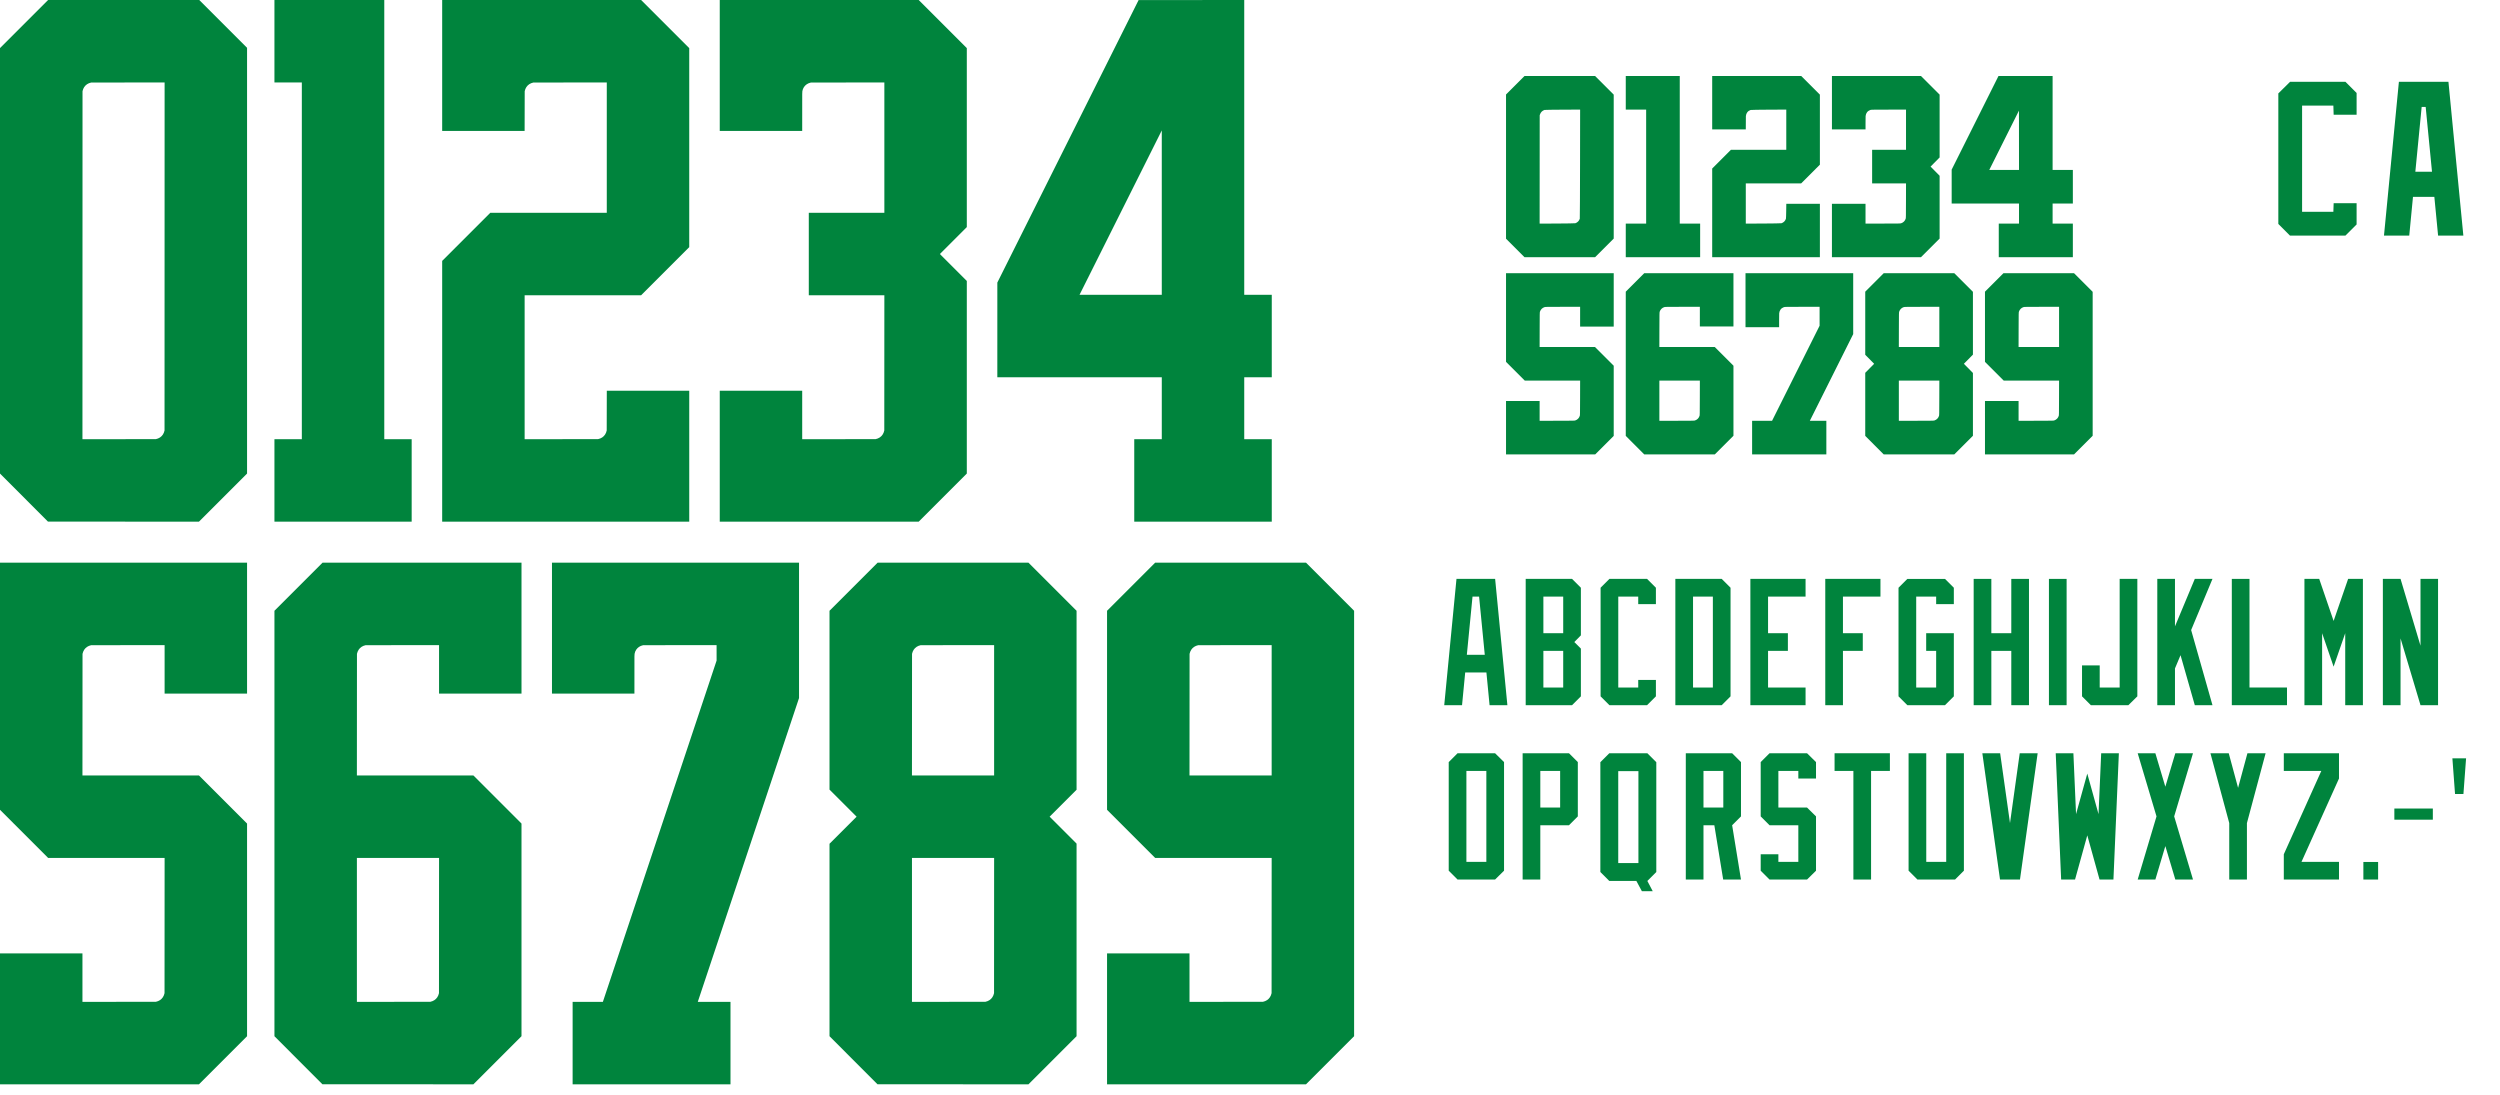 <?xml version="1.0" encoding="UTF-8" standalone="no"?>
<!-- Created with Inkscape (http://www.inkscape.org/) -->

<svg
   width="56.911in"
   height="24.934in"
   viewBox="0 0 1445.528 633.313"
   version="1.1"
   id="svg5"
   inkscape:version="1.3.2 (091e20e, 2023-11-25)"
   sodipodi:docname="Stars Current Numbers.svg"
   xml:space="preserve"
   xmlns:inkscape="http://www.inkscape.org/namespaces/inkscape"
   xmlns:sodipodi="http://sodipodi.sourceforge.net/DTD/sodipodi-0.dtd"
   xmlns="http://www.w3.org/2000/svg"
   xmlns:svg="http://www.w3.org/2000/svg"><sodipodi:namedview
     id="namedview7"
     pagecolor="#ffffff"
     bordercolor="#ffffff"
     borderopacity="1"
     inkscape:showpageshadow="0"
     inkscape:pageopacity="0"
     inkscape:pagecheckerboard="1"
     inkscape:deskcolor="#505050"
     inkscape:document-units="in"
     showgrid="false"
     inkscape:zoom="0.1984303"
     inkscape:cx="2275.3581"
     inkscape:cy="844.1251"
     inkscape:window-width="1800"
     inkscape:window-height="1046"
     inkscape:window-x="0"
     inkscape:window-y="44"
     inkscape:window-maximized="0"
     inkscape:current-layer="svg5"
     showguides="true"><sodipodi:guide
       position="912.314,197.779"
       orientation="0,-1"
       id="guide1"
       inkscape:locked="false" /><sodipodi:guide
       position="912.314,124.754"
       orientation="0,-1"
       id="guide2"
       inkscape:locked="false" /></sodipodi:namedview><defs
     id="defs2"><rect
       x="3717.838"
       y="2712.52"
       width="574.899"
       height="533.309"
       id="rect5743" /></defs><path
     style="fill:#00843d;fill-opacity:1;stroke-width:0.085"
     d="m 158.685,253.951 h 15.835 V 47.674 H 158.685 V 1.1901662e-4 h 63.509 V 253.951 h 15.835 v 47.674 h -79.344 z"
     id="path311"
     sodipodi:nodetypes="ccccccccccc" /><path
     style="fill:#00843d;fill-opacity:1;stroke-width:0.085"
     d="M 0,273.809 V 27.805 L 27.805,1.1401591e-4 H 115.216 L 142.853,27.636 v 246.173 l -27.816,27.816 -87.304,-0.028 z m 90.774,-20.097 0.634,-0.195 0.552,-0.29 0.552,-0.29 0.454,-0.372 0.454,-0.372 0.372,-0.454 0.372,-0.454 0.29,-0.552 0.29,-0.552 0.196,-0.634 0.196,-0.634 0.043,-201.243 -42.467,0.05 -0.634,0.195 -0.634,0.195 -0.552,0.29 -0.552,0.29 -0.454,0.372 -0.454,0.372 -0.372,0.454 -0.372,0.454 -0.29,0.552 -0.29,0.552 -0.196,0.634 -0.196,0.634 -0.043,201.242 42.467,-0.048 z"
     id="path618"
     sodipodi:nodetypes="cccccccccccccccccccccccccccccccccccccc" /><path
     style="fill:#00843d;fill-opacity:1;stroke-width:0.085"
     d="m 255.672,150.854 27.816,-27.816 h 67.362 V 47.67 l -42.466,0.049 -0.634,0.195 -0.634,0.195 -0.552,0.29 -0.552,0.29 -0.454,0.372 -0.454,0.372 -0.372,0.454 -0.372,0.454 -0.29,0.552 -0.29,0.552 -0.194,0.634 -0.194,0.634 -0.053,22.99 H 255.672 V 1.4001955e-4 H 370.708 L 398.525,27.816 V 142.896 l -27.816,27.816 h -67.362 v 83.243 l 42.466,-0.049 0.634,-0.195 0.634,-0.195 0.552,-0.29 0.552,-0.29 0.454,-0.372 0.454,-0.372 0.372,-0.454 0.372,-0.454 0.29,-0.552 0.29,-0.552 0.194,-0.634 0.194,-0.634 0.053,-22.99 h 47.668 v 75.703 H 255.672 Z"
     id="path668"
     sodipodi:nodetypes="cccccccccccccccccccccccccccccccccccccccccccc" /><path
     d="m 416.168,0 v 75.703 h 47.673 l 0.012,-21.297 0.04,-0.847 0.04,-0.846 0.17,-0.631 0.17,-0.631 0.291,-0.554 0.291,-0.554 0.372,-0.454 0.373,-0.454 0.454,-0.372 0.454,-0.373 0.552,-0.29 0.552,-0.29 0.634,-0.196 0.634,-0.195 42.466,-0.048 v 75.367 h -43.694 v 47.674 h 43.696 l -0.045,78.2 -0.196,0.634 -0.196,0.634 -0.29,0.552 -0.29,0.551 -0.373,0.454 -0.373,0.454 -0.454,0.372 -0.454,0.373 -0.552,0.29 -0.552,0.29 -0.634,0.196 -0.634,0.195 -42.466,0.048 v -28.032 h -47.674 v 75.703 H 531.204 L 559.02,273.809 V 162.445 l -15.407,-15.401 v -0.17 -0.169 l 15.407,-15.401 V 27.816 L 531.204,0 Z"
     style="fill:#00843d;stroke-width:0.085"
     id="path8" /><path
     style="fill:#00843d;fill-opacity:1;stroke-width:0.085"
     d="m 655.838,253.951 h 15.92 v -35.819 h -95.094 l 0.006,-54.745 L 658.349,0.043 719.431,0 v 170.458 h 15.92 v 47.674 h -15.92 v 35.819 h 15.92 v 47.674 h -79.513 z M 671.75,75.406 624.193,170.458 h 47.564 z"
     id="path746"
     sodipodi:nodetypes="cccccccccccccccccccc" /><path
     d="m 0,325.338 v 142.896 l 27.816,27.816 H 95.181 l -0.045,78.201 -0.196,0.634 -0.196,0.634 -0.29,0.552 -0.29,0.552 -0.373,0.454 -0.372,0.454 -0.454,0.373 -0.454,0.372 -0.551,0.29 -0.552,0.29 -0.634,0.195 -0.634,0.195 -42.466,0.048 V 551.26 H 0 v 75.702 h 115.036 l 27.816,-27.816 V 476.192 l -27.816,-27.816 h -67.365 l 0.047,-70.325 0.195,-0.634 0.196,-0.634 0.29,-0.551 0.29,-0.552 0.373,-0.454 0.372,-0.454 0.454,-0.372 0.454,-0.373 0.551,-0.29 0.552,-0.29 0.634,-0.195 0.634,-0.196 42.466,-0.048 v 28.032 h 47.674 v -75.703 z"
     style="fill:#00843d;stroke-width:0.085"
     id="path7" /><path
     style="fill:#00843d;fill-opacity:1;stroke-width:0.085"
     d="M 158.685,599.147 V 353.154 l 27.816,-27.816 h 115.036 v 75.703 h -47.674 v -28.032 l -42.466,0.048 -0.634,0.195 -0.634,0.195 -0.552,0.29 -0.552,0.29 -0.454,0.372 -0.454,0.372 -0.372,0.454 -0.372,0.454 -0.29,0.552 -0.29,0.552 -0.196,0.634 -0.196,0.634 -0.047,70.326 h 67.366 l 27.816,27.817 1.5e-4,122.954 -27.816,27.816 -87.304,-0.028 z m 90.774,-20.097 0.634,-0.195 0.552,-0.29 0.552,-0.29 0.454,-0.372 0.454,-0.372 0.372,-0.454 0.372,-0.454 0.29,-0.552 0.29,-0.552 0.196,-0.634 0.196,-0.634 0.045,-78.201 h -47.507 v 83.243 l 42.466,-0.048 z"
     id="path818"
     sodipodi:nodetypes="cccccccccccccccccccccccccccccccccccccccccccc" /><path
     style="fill:#00843d;fill-opacity:1;stroke-width:0.085"
     d="m 331.1,579.289 h 17.489 l 65.758,-197.343 -0.008,-8.937 -42.466,0.047 -0.634,0.196 -0.634,0.196 -0.552,0.29 -0.552,0.29 -0.454,0.372 -0.454,0.372 -0.372,0.454 -0.372,0.454 -0.291,0.554 -0.291,0.554 -0.169,0.631 -0.169,0.631 -0.044,0.762 -0.044,0.762 -0.008,21.466 h -47.674 v -75.703 h 142.853 v 78.279 l -58.513,175.577 v 0.048 0.048 h 18.883 v 47.674 h -91.283 z"
     id="path854"
     sodipodi:nodetypes="ccccccccccccccccccccccccccccccc" /><path
     style="fill:#00843d;fill-opacity:1;stroke-width:0.085"
     d="M 479.634,599.147 V 487.868 l 15.661,-15.655 -15.661,-15.655 V 353.154 l 27.816,-27.816 h 87.22 l 27.816,27.816 v 103.489 l -15.577,15.57 15.577,15.57 v 111.364 l -27.816,27.816 -87.304,-0.028 z m 90.774,-20.097 0.634,-0.195 0.552,-0.29 0.552,-0.29 0.454,-0.372 0.454,-0.372 0.372,-0.454 0.372,-0.454 0.29,-0.552 0.29,-0.552 0.196,-0.634 0.196,-0.634 0.045,-78.201 h -47.507 v 83.243 l 42.466,-0.048 z m 4.405,-206.041 -42.466,0.048 -0.634,0.195 -0.634,0.195 -0.552,0.29 -0.552,0.29 -0.454,0.372 -0.454,0.372 -0.372,0.454 -0.372,0.454 -0.29,0.552 -0.29,0.552 -0.196,0.634 -0.196,0.634 -0.047,70.326 h 47.508 z"
     id="path890"
     sodipodi:nodetypes="ccccccccccccccccccccccccccccccccccccccccccccccccc" /><path
     style="fill:#00843d;fill-opacity:1;stroke-width:0.085"
     d="m 640.109,551.26 h 47.674 v 28.032 l 42.466,-0.048 0.634,-0.195 0.634,-0.195 0.552,-0.29 0.552,-0.29 0.454,-0.372 0.454,-0.372 0.372,-0.454 0.372,-0.454 0.29,-0.552 0.29,-0.552 0.196,-0.634 0.196,-0.634 0.045,-78.201 H 667.925 L 640.109,468.234 v -115.079 l 27.816,-27.816 h 87.22 l 27.816,27.816 V 599.147 l -27.816,27.816 H 640.109 Z m 95.179,-178.252 -42.466,0.048 -0.634,0.195 -0.634,0.195 -0.552,0.29 -0.552,0.29 -0.454,0.372 -0.454,0.372 -0.372,0.454 -0.372,0.454 -0.29,0.552 -0.29,0.552 -0.196,0.634 -0.196,0.634 -0.047,70.326 h 47.508 z"
     id="path940"
     sodipodi:nodetypes="cccccccccccccccccccccccccccccccccccccccccccc" /><path
     style="fill:#00843d;fill-opacity:1;stroke-width:0.083"
     d="M 870.802,138.023 V 54.637 l 10.695,-10.695 h 40.792 l 10.78,10.774 v 83.226 l -10.779,10.775 -40.819,-0.008 z m 40.079,-8.952 c 1.251,-0.429 2.143,-1.335 2.567,-2.603 0.147,-0.439 0.196,-63.103 0.196,-63.103 0,0 -20.161,0.057 -20.591,0.2 -1.266,0.42 -2.174,1.315 -2.603,2.566 l -0.178,0.519 -0.044,62.646 c 0,0 20.137,-0.047 20.654,-0.225 z"
     id="path380"
     sodipodi:nodetypes="ccccccccccsccscccc" /><path
     style="fill:#00843d;fill-opacity:1;stroke-width:0.083"
     d="m 940.036,129.29 h 11.789 V 63.37 H 940.036 V 43.942 h 31.217 v 85.348 h 11.789 v 19.427 h -43.006 z"
     id="path572"
     sodipodi:nodetypes="ccccccccccc" /><path
     style="fill:#00843d;fill-opacity:1;stroke-width:0.083"
     d="m 990.009,97.45 10.835,-10.834 h 32.005 V 63.365 c 0,0 -20.134,0.047 -20.652,0.225 -1.58,0.542 -2.551,1.802 -2.711,3.516 -0.024,0.251 -0.05,7.721 -0.05,7.721 H 990.009 V 43.942 h 51.487 l 10.78,10.774 v 40.493 l -10.835,10.834 h -32.005 v 23.252 c 0,0 20.134,-0.047 20.652,-0.225 1.253,-0.43 2.155,-1.347 2.562,-2.603 0.132,-0.407 0.21,-8.634 0.21,-8.634 h 19.416 v 30.885 h -62.267 z"
     id="path608"
     sodipodi:nodetypes="cccccsccccccccccsccccc" /><path
     d="m 1059.247,43.942 v 30.884 h 19.427 v -3.632 c 0,-1.998 0.022,-3.838 0.046,-4.089 0.159,-1.714 1.131,-2.974 2.711,-3.517 0.518,-0.178 0.539,-0.178 10.585,-0.201 l 10.067,-0.023 v 23.251 h -19.594 v 19.428 h 19.599 l -0.025,9.983 c -0.023,9.4 -0.033,10.01 -0.176,10.44 -0.419,1.266 -1.315,2.173 -2.566,2.603 -0.518,0.178 -0.539,0.178 -10.585,0.202 l -10.067,0.023 V 117.833 h -19.427 l 0,30.884 h 51.488 l 10.78,-10.775 v -36.314 l -5.231,-5.299 5.231,-5.299 V 54.716 l -10.78,-10.774 z"
     style="fill:#00843d;stroke-width:0.083"
     id="path6" /><path
     style="fill:#00843d;fill-opacity:1;stroke-width:0.083"
     d="m 1155.708,129.29 h 11.706 v -11.623 h -38.938 V 98.073 l 27.066,-54.131 h 31.299 v 54.297 h 11.706 v 19.427 h -11.706 v 11.623 h 11.706 v 19.427 h -42.84 z m 11.676,-65.332 -17.156,34.282 h 17.186 z"
     id="path680"
     sodipodi:nodetypes="cccccccccccccccccccc" /><path
     d="m 870.802,157.958 v 51.266 l 10.834,10.835 h 32.012 l -0.025,9.983 c -0.024,9.384 -0.035,10.011 -0.176,10.44 -0.417,1.264 -1.314,2.174 -2.565,2.603 -0.518,0.178 -0.539,0.178 -10.585,0.201 l -10.067,0.023 v -11.462 h -19.428 v 30.884 h 51.573 l 10.695,-10.695 v -40.571 l -10.834,-10.835 H 890.225 l 0.024,-9.983 c 0.023,-9.4 0.033,-10.01 0.176,-10.44 0.419,-1.266 1.315,-2.174 2.566,-2.603 0.518,-0.178 0.539,-0.178 10.585,-0.201 l 10.066,-0.024 v 11.462 h 19.428 v -30.884 z"
     style="fill:#00843d;stroke-width:0.083"
     id="path5" /><path
     style="fill:#00843d;fill-opacity:1;stroke-width:0.083"
     d="m 940.036,252.038 v -83.386 l 10.695,-10.695 h 51.572 v 30.802 h -19.427 v -11.379 l -10.067,0.023 c -10.046,0.023 -10.068,0.024 -10.585,0.201 -1.252,0.43 -2.148,1.339 -2.565,2.603 -0.142,0.429 -0.152,1.056 -0.176,10.44 l -0.025,9.984 h 32.012 l 10.834,10.835 v 40.491 l -10.779,10.775 -40.819,-0.008 z m 40.079,-8.952 c 1.251,-0.429 2.146,-1.338 2.566,-2.603 0.142,-0.43 0.153,-1.04 0.176,-10.44 l 0.024,-9.984 h -23.418 v 23.252 l 10.067,-0.023 c 10.046,-0.023 10.068,-0.024 10.585,-0.201 z"
     id="path758"
     sodipodi:nodetypes="cccccccssscccccccccsccccccc" /><path
     style="fill:#00843d;fill-opacity:1;stroke-width:0.083"
     d="m 1013.089,243.305 h 11.54 l 27.481,-54.961 v -10.964 l -10.067,0.023 c -10.046,0.023 -10.068,0.024 -10.585,0.201 -1.58,0.542 -2.551,1.802 -2.711,3.516 -0.024,0.251 -0.044,2.166 -0.046,4.255 v 3.798 h -19.427 V 157.958 h 62.267 v 35.217 l -25.074,50.131 h 9.549 v 19.427 h -42.923 z"
     id="path800"
     sodipodi:nodetypes="ccccsssccccccccccc" /><path
     style="fill:#00843d;fill-opacity:1;stroke-width:0.083"
     d="m 1078.504,252.038 v -36.475 l 5.147,-5.218 -5.147,-5.218 v -36.475 l 10.695,-10.695 h 40.792 l 10.78,10.774 v 36.314 l -5.23,5.299 5.23,5.299 v 36.313 l -10.779,10.775 -40.819,-0.008 z m 40.079,-8.952 c 1.251,-0.429 2.146,-1.338 2.566,-2.603 0.142,-0.43 0.153,-1.04 0.176,-10.44 l 0.024,-9.984 h -23.418 v 23.252 l 10.067,-0.023 c 10.046,-0.023 10.068,-0.024 10.585,-0.201 z m 2.761,-65.706 -10.067,0.024 c -9.481,0.023 -10.093,0.033 -10.523,0.176 -1.266,0.42 -2.174,1.315 -2.603,2.566 -0.177,0.517 -0.178,0.549 -0.202,10.502 l -0.024,9.983 h 23.419 z"
     id="path836"
     sodipodi:nodetypes="ccccccccccccccccsccccccccssscccc" /><path
     style="fill:#00843d;fill-opacity:1;stroke-width:0.083"
     d="m 1147.737,231.848 h 19.427 v 11.462 l 10.066,-0.023 c 10.046,-0.023 10.068,-0.024 10.585,-0.201 1.251,-0.429 2.146,-1.338 2.566,-2.603 0.142,-0.43 0.153,-1.04 0.176,-10.44 l 0.025,-9.984 h -32.011 l -10.834,-10.835 v -40.571 l 10.695,-10.695 h 40.792 l 10.78,10.774 v 83.226 l -10.779,10.775 h -51.488 z m 42.84,-54.468 -10.066,0.024 c -9.481,0.023 -10.093,0.033 -10.523,0.176 -1.266,0.42 -2.175,1.315 -2.603,2.566 -0.177,0.517 -0.178,0.549 -0.202,10.502 l -0.024,9.984 h 23.419 z"
     id="path878"
     sodipodi:nodetypes="cccccscccccccccccccssscccc" /><path
     d="m 861.289,407.747 -1.826,-18.913 h -12.268 l -1.826,18.913 h -10.297 l 7.083,-73.025 h 22.346 l 7.083,73.025 z m -13.145,-29.137 h 10.37 l -3.286,-33.665 h -3.797 z"
     style="font-size:95.25px;font-family:'NBA Nuggets';-inkscape-font-specification:NHL_Edge_Dallas;fill:#00843d;fill-opacity:1;stroke-width:0.254"
     id="path5228" /><path
     d="m 914.087,367.364 -3.797,3.87 3.797,3.797 v 27.603 l -5.112,5.112 h -26.8 v -73.025 h 26.8 l 5.112,5.112 z m -21.688,-22.419 v 21.177 h 11.465 v -21.177 z m 0,52.578 h 11.465 v -21.177 h -11.465 z"
     style="font-size:95.25px;font-family:'NBA Nuggets';-inkscape-font-specification:NHL_Edge_Dallas;fill:#00843d;fill-opacity:1;stroke-width:0.254"
     id="path5230" /><path
     d="m 947.24,397.523 v -4.381 h 10.223 v 9.493 l -5.112,5.112 h -21.761 l -5.112,-5.112 v -62.801 l 5.112,-5.112 h 21.761 l 5.112,5.112 v 9.493 h -10.223 v -4.381 h -11.538 v 52.578 z"
     style="font-size:95.25px;font-family:'NBA Nuggets';-inkscape-font-specification:NHL_Edge_Dallas;fill:#00843d;fill-opacity:1;stroke-width:0.254"
     id="path5232" /><path
     d="m 995.509,334.722 5.112,5.112 v 62.801 l -5.112,5.112 h -26.8 v -73.025 z m -5.112,62.801 v -52.578 h -11.465 v 52.578 z"
     style="font-size:95.25px;font-family:'NBA Nuggets';-inkscape-font-specification:NHL_Edge_Dallas;fill:#00843d;fill-opacity:1;stroke-width:0.254"
     id="path5234" /><path
     d="m 1022.309,376.346 v 21.177 h 21.689 v 10.223 h -31.912 v -73.025 h 31.912 v 10.223 h -21.689 v 21.177 h 11.465 v 10.223 z"
     style="font-size:95.25px;font-family:'NBA Nuggets';-inkscape-font-specification:NHL_Edge_Dallas;fill:#00843d;fill-opacity:1;stroke-width:0.254"
     id="path5236" /><path
     d="m 1087.302,344.945 h -21.688 v 21.177 h 11.465 v 10.223 h -11.465 v 31.401 h -10.223 v -73.025 h 31.912 z"
     style="font-size:95.25px;font-family:'NBA Nuggets';-inkscape-font-specification:NHL_Edge_Dallas;fill:#00843d;fill-opacity:1;stroke-width:0.254"
     id="path5238" /><path
     d="m 1129.729,349.327 h -10.223 v -4.381 h -11.538 v 52.578 h 11.538 v -21.177 h -5.769 v -10.223 h 15.992 v 36.513 l -5.112,5.112 h -21.761 l -5.112,-5.112 v -62.801 l 5.112,-5.112 h 21.761 l 5.112,5.112 z"
     style="font-size:95.25px;font-family:'NBA Nuggets';-inkscape-font-specification:NHL_Edge_Dallas;fill:#00843d;fill-opacity:1;stroke-width:0.254"
     id="path5240" /><path
     d="m 1141.194,334.722 v 73.025 h 10.223 v -31.401 h 11.538 v 31.401 h 10.223 v -73.025 h -10.223 v 31.401 h -11.538 v -31.401 z"
     style="font-size:95.25px;font-family:'NBA Nuggets';-inkscape-font-specification:NHL_Edge_Dallas;fill:#00843d;stroke-width:0.254"
     id="path4" /><path
     d="m 1184.717,407.747 v -73.025 h 10.223 v 73.025 z"
     style="font-size:95.25px;font-family:'NBA Nuggets';-inkscape-font-specification:NHL_Edge_Dallas;fill:#00843d;fill-opacity:1;stroke-width:0.254"
     id="path5244" /><path
     d="m 1225.611,334.722 v 62.801 h -11.538 v -12.779 h -10.224 v 17.891 l 5.112,5.112 h 21.688 l 5.185,-5.112 v -67.913 z"
     style="font-size:95.25px;font-family:'NBA Nuggets';-inkscape-font-specification:NHL_Edge_Dallas;fill:#00843d;stroke-width:0.254"
     id="path3" /><path
     d="m 1279.284,334.722 -12.341,29.575 12.341,43.45 h -10.223 l -8.252,-28.918 -3.213,7.668 v 21.25 h -10.223 v -73.025 h 10.223 v 27.457 l 11.465,-27.457 z"
     style="font-size:95.25px;font-family:'NBA Nuggets';-inkscape-font-specification:NHL_Edge_Dallas;fill:#00843d;fill-opacity:1;stroke-width:0.254"
     id="path5248" /><path
     d="m 1300.681,334.722 v 62.801 h 21.688 v 10.223 h -31.912 v -73.025 z"
     style="font-size:95.25px;font-family:'NBA Nuggets';-inkscape-font-specification:NHL_Edge_Dallas;fill:#00843d;fill-opacity:1;stroke-width:0.254"
     id="path5250" /><path
     d="m 1357.714,334.722 h 8.544 v 73.025 h -10.224 v -41.624 l -6.718,19.352 -6.645,-19.352 v 41.624 h -10.223 v -73.025 h 8.544 l 8.325,24.317 z"
     style="font-size:95.25px;font-family:'NBA Nuggets';-inkscape-font-specification:NHL_Edge_Dallas;fill:#00843d;fill-opacity:1;stroke-width:0.254"
     id="path5252" /><path
     d="m 1399.557,334.722 h 10.15 v 73.025 h -10.15 l -11.538,-38.63 v 38.63 h -10.223 v -73.025 h 10.223 l 11.538,38.63 z"
     style="font-size:95.25px;font-family:'NBA Nuggets';-inkscape-font-specification:NHL_Edge_Dallas;fill:#00843d;fill-opacity:1;stroke-width:0.254"
     id="path5254" /><path
     d="m 907.202,435.534 5.112,5.112 v 31.401 l -5.112,5.112 h -16.577 v 31.401 h -10.223 v -73.025 z m -5.112,31.401 v -21.177 h -11.465 v 21.177 z"
     style="font-size:95.25px;font-family:'NBA Nuggets';-inkscape-font-specification:NHL_Edge_Dallas;fill:#00843d;fill-opacity:1;stroke-width:0.254"
     id="path5258" /><path
     d="m 957.692,440.703 v 63.509 l -5.169,5.169 3.102,5.908 h -6.277 l -3.175,-5.908 h -15.656 l -5.169,-5.169 v -63.509 l 5.169,-5.169 h 22.007 z m -22.007,58.34 h 11.668 v -53.171 h -11.668 z"
     style="font-size:95.25px;font-family:'NBA Nuggets';-inkscape-font-specification:NHL_Edge_Dallas;fill:#00843d;fill-opacity:1;stroke-width:0.256"
     id="path5260" /><path
     d="m 1006.66,440.646 v 31.401 l -5.112,5.112 5.112,31.401 h -10.297 l -5.112,-31.401 h -6.28 v 31.401 h -10.223 v -73.025 h 26.8 z m -21.688,5.112 v 21.177 h 11.465 v -21.177 z"
     style="font-size:95.25px;font-family:'NBA Nuggets';-inkscape-font-specification:NHL_Edge_Dallas;fill:#00843d;fill-opacity:1;stroke-width:0.254"
     id="path5262" /><path
     d="m 1050.037,450.139 h -10.223 v -4.381 h -11.538 v 21.177 h 16.577 l 5.185,5.112 v 31.401 l -5.185,5.112 h -21.688 l -5.112,-5.112 v -9.493 h 10.223 v 4.381 h 11.538 v -21.177 h -16.65 l -5.112,-5.112 v -31.401 l 5.112,-5.112 h 21.688 l 5.185,5.112 z"
     style="font-size:95.25px;font-family:'NBA Nuggets';-inkscape-font-specification:NHL_Edge_Dallas;fill:#00843d;fill-opacity:1;stroke-width:0.254"
     id="path5264" /><path
     d="m 1092.756,435.534 v 10.223 h -10.881 v 62.801 h -10.223 v -62.801 h -10.881 v -10.223 z"
     style="font-size:95.25px;font-family:'NBA Nuggets';-inkscape-font-specification:NHL_Edge_Dallas;fill:#00843d;fill-opacity:1;stroke-width:0.254"
     id="path5266" /><path
     d="m 1125.326,435.534 h 10.223 v 67.913 l -5.112,5.112 h -21.762 l -5.112,-5.112 v -67.913 h 10.223 v 62.801 h 11.538 z"
     style="font-size:95.25px;font-family:'NBA Nuggets';-inkscape-font-specification:NHL_Edge_Dallas;fill:#00843d;fill-opacity:1;stroke-width:0.254"
     id="path5268" /><path
     d="m 1167.826,435.534 h 10.37 l -10.224,73.025 h -11.538 l -10.223,-73.025 h 10.296 l 5.696,40.383 z"
     style="font-size:95.25px;font-family:'NBA Nuggets';-inkscape-font-specification:NHL_Edge_Dallas;fill:#00843d;fill-opacity:1;stroke-width:0.254"
     id="path5270" /><path
     d="m 1214.927,435.534 h 10.223 l -3.14,73.025 h -8.033 l -7.083,-25.559 -7.083,25.559 h -8.033 l -3.14,-73.025 h 10.223 l 1.534,35.198 6.499,-23.441 6.499,23.441 z"
     style="font-size:95.25px;font-family:'NBA Nuggets';-inkscape-font-specification:NHL_Edge_Dallas;fill:#00843d;fill-opacity:1;stroke-width:0.254"
     id="path5272" /><path
     d="m 1268.016,435.534 -10.881,36.513 10.881,36.513 h -10.223 l -5.769,-19.352 -5.769,19.352 h -10.223 l 10.881,-36.513 -10.881,-36.513 h 10.223 l 5.769,19.352 5.769,-19.352 z"
     style="font-size:95.25px;font-family:'NBA Nuggets';-inkscape-font-specification:NHL_Edge_Dallas;fill:#00843d;fill-opacity:1;stroke-width:0.254"
     id="path5274" /><path
     d="m 1299.49,435.534 h 10.516 l -10.808,40.383 v 32.642 h -10.223 v -32.642 l -10.881,-40.383 h 10.589 l 5.404,20.009 z"
     style="font-size:95.25px;font-family:'NBA Nuggets';-inkscape-font-specification:NHL_Edge_Dallas;fill:#00843d;fill-opacity:1;stroke-width:0.254"
     id="path5276" /><path
     d="m 1352.433,435.534 v 14.605 l -21.688,48.197 h 21.688 v 10.223 h -31.912 v -14.605 l 21.688,-48.197 h -21.688 v -10.223 z"
     style="font-size:95.25px;font-family:'NBA Nuggets';-inkscape-font-specification:NHL_Edge_Dallas;fill:#00843d;fill-opacity:1;stroke-width:0.254"
     id="path5278" /><path
     d="m 1375.051,508.559 h -8.522 V 498.397 h 8.522 z"
     style="font-size:95.25px;font-family:'NBA Nuggets';-inkscape-font-specification:NHL_Edge_Dallas;fill:#00843d;fill-opacity:1;stroke-width:0.254"
     id="path5280" /><path
     d="m 842.776,435.534 -5.112,5.112 v 62.801 l 5.112,5.112 h 21.689 l 5.185,-5.112 v -62.801 l -5.185,-5.112 z m 5.112,10.224 h 11.538 v 52.578 h -11.538 z"
     style="font-size:95.25px;font-family:'NBA Nuggets';-inkscape-font-specification:NHL_Edge_Dallas;fill:#00843d;stroke-width:0.254"
     id="path2" /><path
     d="m 1406.694,473.951 h -22.25 v -6.454 h 22.25 z"
     style="font-size:95.25px;font-family:'NBA Nuggets';-inkscape-font-specification:NHL_Edge_Dallas;fill:#00843d;fill-opacity:1;stroke-width:0.254"
     id="path5282" /><path
     d="m 1425.913,438.472 -1.533,20.645 h -4.849 l -1.533,-20.645 z"
     style="font-size:95.25px;font-family:'NBA Nuggets';-inkscape-font-specification:NHL_Edge_Dallas;fill:#00843d;fill-opacity:1;stroke-width:0.254"
     id="path5284" /><path
     id="path1"
     style="fill:#00843d;fill-opacity:1;stroke-width:1.078"
     d="m 1323.986,47.464 c -2.209,2.18 -4.419,4.361 -6.628,6.541 v 75.474 c 2.239,2.244 4.476,4.49 6.715,6.734 h 32.094 c 2.149,-2.144 4.3,-4.287 6.449,-6.431 v -12.301 h -13.272 c -0.056,1.664 -0.109,3.328 -0.164,4.991 h -18.083 V 61.052 h 18.081 c 0.054,1.759 0.11,3.518 0.164,5.277 h 13.274 V 53.762 c -2.144,-2.149 -4.286,-4.3 -6.429,-6.449 h -32.048 c -0.05,0.05 -0.102,0.1 -0.152,0.151 z"
     sodipodi:nodetypes="cccccccccccccccccc" /><path
     id="path5228-8"
     style="font-size:95.25px;font-family:'NBA Nuggets';-inkscape-font-specification:NHL_Edge_Dallas;fill:#00843d;fill-opacity:1;stroke-width:0.3"
     d="m 1378.446,136.214 h 14.608 l 2.162,-22.403 h 12.349 l 2.164,22.403 h 14.608 l -8.622,-88.9 h -28.649 z m 24.104,-74.387 3.656,37.471 h -9.631 l 3.658,-37.471 z"
     sodipodi:nodetypes="cccccccccccccc" /></svg>
